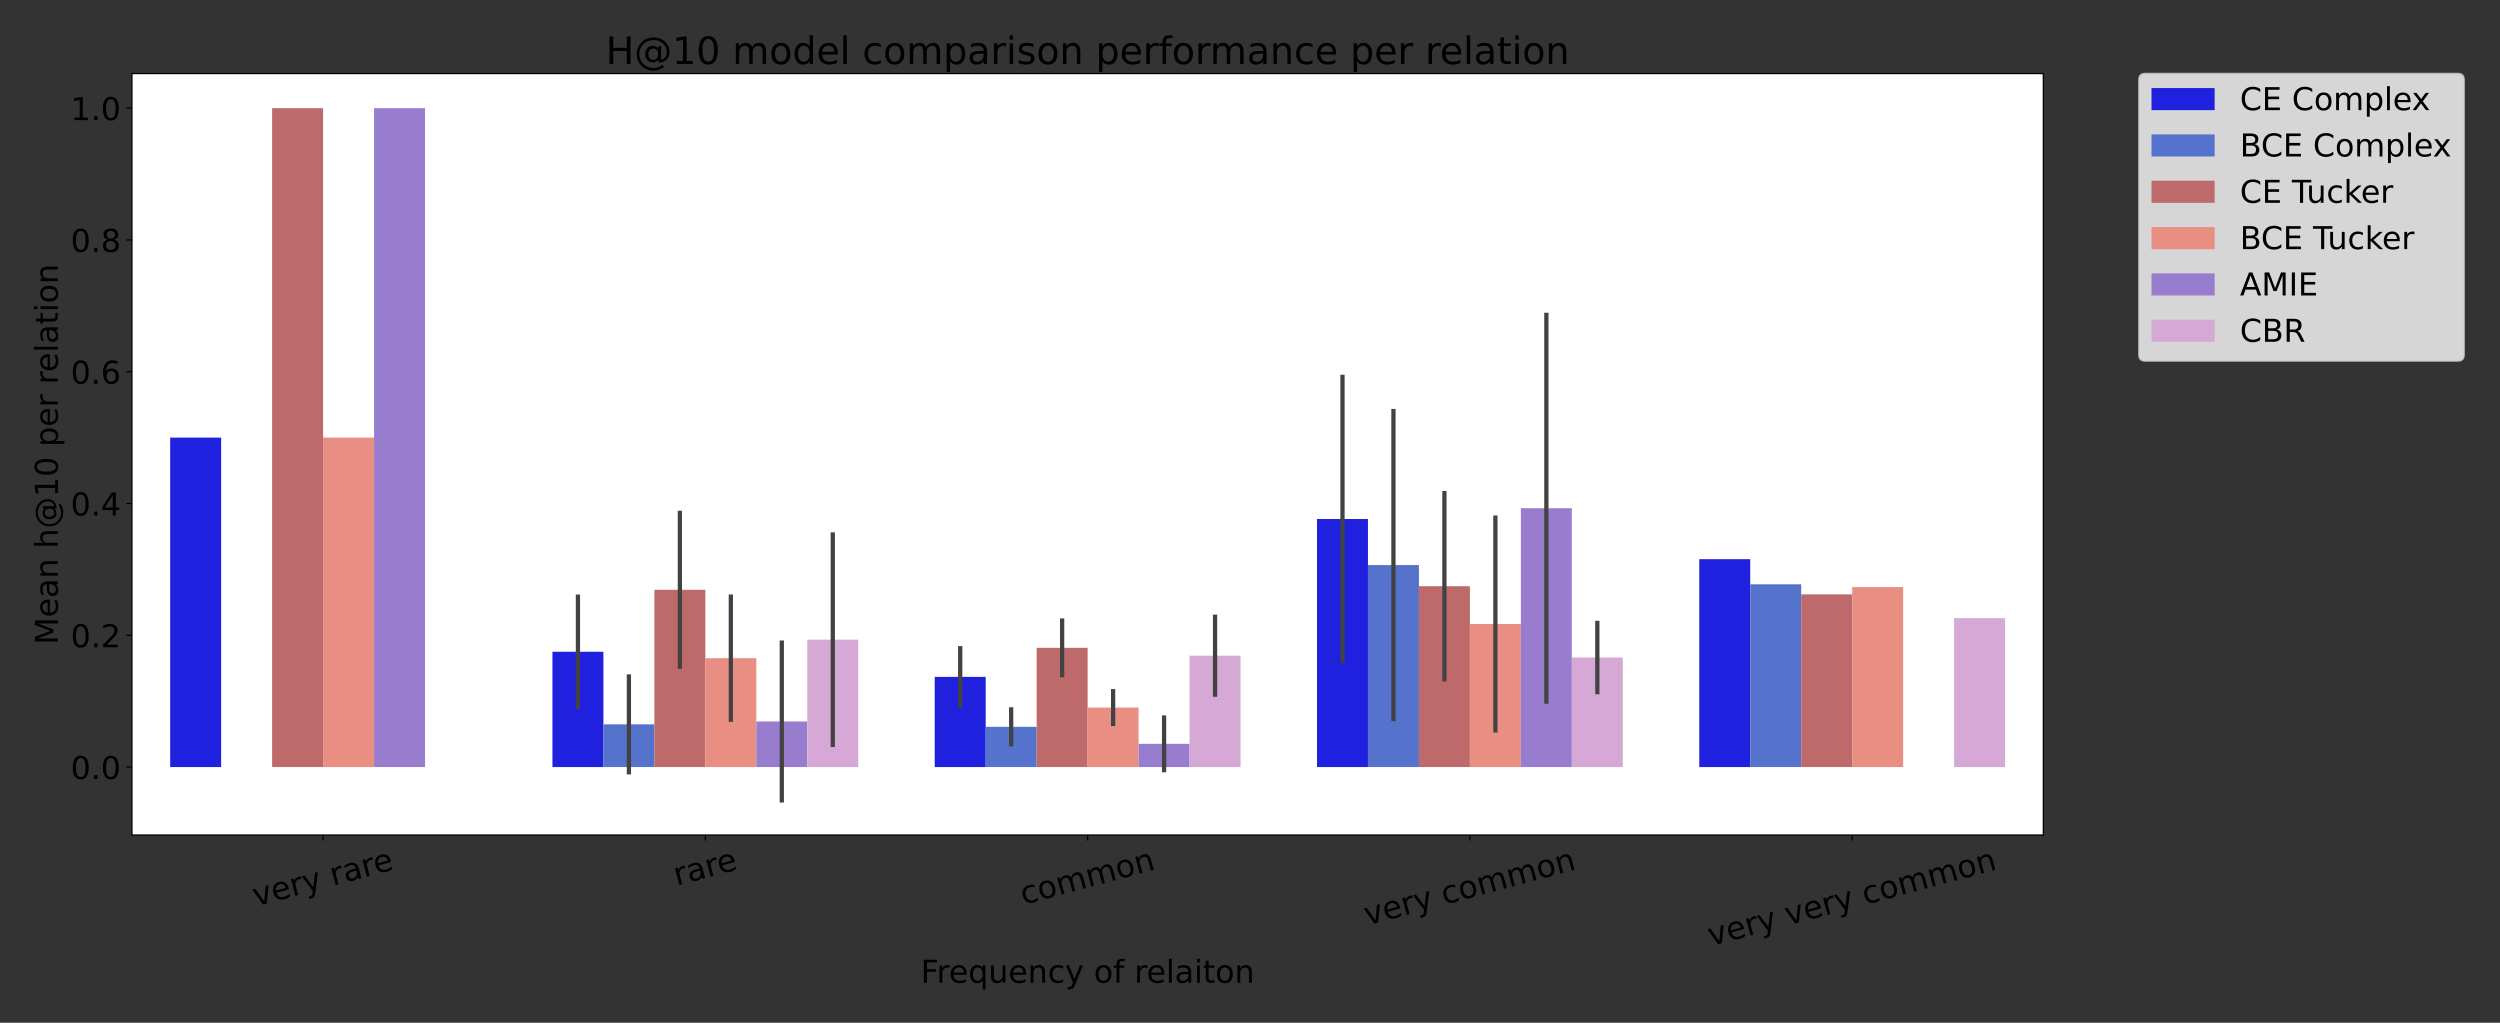 <?xml version="1.0" encoding="utf-8" standalone="no"?>
<!DOCTYPE svg PUBLIC "-//W3C//DTD SVG 1.1//EN"
  "http://www.w3.org/Graphics/SVG/1.1/DTD/svg11.dtd">
<!-- Created with matplotlib (https://matplotlib.org/) -->
<svg height="648pt" version="1.1" viewBox="0 0 1584 648" width="1584pt" xmlns="http://www.w3.org/2000/svg" xmlns:xlink="http://www.w3.org/1999/xlink">
 <rect x="0" y="0" width="1584" height="648" fill="#333333" stroke="none"/>
 <defs>
  <style type="text/css">*{stroke-linecap:butt;stroke-linejoin:round;}</style>
 </defs>
 <g id="figure_1">
  <g id="patch_1">
   <path d="M 0 648 
L 1584 648 
L 1584 0 
L 0 0 
z
" style="fill:none;"/>
  </g>
  <g id="axes_1">
   <g id="patch_2">
    <path d="M 83.6 529.066 
L 1294.645 529.066 
L 1294.645 46.6 
L 83.6 46.6 
z
" style="fill:#ffffff;"/>
   </g>
   <g id="patch_3">
    <path clip-path="url(#p84e8202448)" d="M 107.821 486.003 
L 140.115 486.003 
L 140.115 277.266 
L 107.821 277.266 
z
" style="fill:#2020df;"/>
   </g>
   <g id="patch_4">
    <path clip-path="url(#p84e8202448)" d="M 350.03 486.003 
L 382.324 486.003 
L 382.324 412.961 
L 350.03 412.961 
z
" style="fill:#2020df;"/>
   </g>
   <g id="patch_5">
    <path clip-path="url(#p84e8202448)" d="M 592.239 486.003 
L 624.533 486.003 
L 624.533 428.875 
L 592.239 428.875 
z
" style="fill:#2020df;"/>
   </g>
   <g id="patch_6">
    <path clip-path="url(#p84e8202448)" d="M 834.448 486.003 
L 866.742 486.003 
L 866.742 328.844 
L 834.448 328.844 
z
" style="fill:#2020df;"/>
   </g>
   <g id="patch_7">
    <path clip-path="url(#p84e8202448)" d="M 1076.657 486.003 
L 1108.951 486.003 
L 1108.951 354.296 
L 1076.657 354.296 
z
" style="fill:#2020df;"/>
   </g>
   <g id="patch_8">
    <path clip-path="url(#p84e8202448)" d="M 140.115 486.003 
L 172.41 486.003 
L 172.41 486.003 
L 140.115 486.003 
z
" style="fill:#5573cd;"/>
   </g>
   <g id="patch_9">
    <path clip-path="url(#p84e8202448)" d="M 382.324 486.003 
L 414.619 486.003 
L 414.619 458.945 
L 382.324 458.945 
z
" style="fill:#5573cd;"/>
   </g>
   <g id="patch_10">
    <path clip-path="url(#p84e8202448)" d="M 624.533 486.003 
L 656.828 486.003 
L 656.828 460.516 
L 624.533 460.516 
z
" style="fill:#5573cd;"/>
   </g>
   <g id="patch_11">
    <path clip-path="url(#p84e8202448)" d="M 866.742 486.003 
L 899.037 486.003 
L 899.037 358.029 
L 866.742 358.029 
z
" style="fill:#5573cd;"/>
   </g>
   <g id="patch_12">
    <path clip-path="url(#p84e8202448)" d="M 1108.951 486.003 
L 1141.246 486.003 
L 1141.246 370.221 
L 1108.951 370.221 
z
" style="fill:#5573cd;"/>
   </g>
   <g id="patch_13">
    <path clip-path="url(#p84e8202448)" d="M 172.41 486.003 
L 204.704 486.003 
L 204.704 68.53 
L 172.41 68.53 
z
" style="fill:#bf6a6a;"/>
   </g>
   <g id="patch_14">
    <path clip-path="url(#p84e8202448)" d="M 414.619 486.003 
L 446.913 486.003 
L 446.913 373.698 
L 414.619 373.698 
z
" style="fill:#bf6a6a;"/>
   </g>
   <g id="patch_15">
    <path clip-path="url(#p84e8202448)" d="M 656.828 486.003 
L 689.122 486.003 
L 689.122 410.469 
L 656.828 410.469 
z
" style="fill:#bf6a6a;"/>
   </g>
   <g id="patch_16">
    <path clip-path="url(#p84e8202448)" d="M 899.037 486.003 
L 931.332 486.003 
L 931.332 371.414 
L 899.037 371.414 
z
" style="fill:#bf6a6a;"/>
   </g>
   <g id="patch_17">
    <path clip-path="url(#p84e8202448)" d="M 1141.246 486.003 
L 1173.541 486.003 
L 1173.541 376.597 
L 1141.246 376.597 
z
" style="fill:#bf6a6a;"/>
   </g>
   <g id="patch_18">
    <path clip-path="url(#p84e8202448)" d="M 204.704 486.003 
L 236.999 486.003 
L 236.999 277.266 
L 204.704 277.266 
z
" style="fill:#e98e83;"/>
   </g>
   <g id="patch_19">
    <path clip-path="url(#p84e8202448)" d="M 446.913 486.003 
L 479.208 486.003 
L 479.208 417.028 
L 446.913 417.028 
z
" style="fill:#e98e83;"/>
   </g>
   <g id="patch_20">
    <path clip-path="url(#p84e8202448)" d="M 689.122 486.003 
L 721.417 486.003 
L 721.417 448.31 
L 689.122 448.31 
z
" style="fill:#e98e83;"/>
   </g>
   <g id="patch_21">
    <path clip-path="url(#p84e8202448)" d="M 931.332 486.003 
L 963.626 486.003 
L 963.626 395.377 
L 931.332 395.377 
z
" style="fill:#e98e83;"/>
   </g>
   <g id="patch_22">
    <path clip-path="url(#p84e8202448)" d="M 1173.541 486.003 
L 1205.835 486.003 
L 1205.835 371.972 
L 1173.541 371.972 
z
" style="fill:#e98e83;"/>
   </g>
   <g id="patch_23">
    <path clip-path="url(#p84e8202448)" d="M 236.999 486.003 
L 269.294 486.003 
L 269.294 68.53 
L 236.999 68.53 
z
" style="fill:#987dce;"/>
   </g>
   <g id="patch_24">
    <path clip-path="url(#p84e8202448)" d="M 479.208 486.003 
L 511.503 486.003 
L 511.503 457.134 
L 479.208 457.134 
z
" style="fill:#987dce;"/>
   </g>
   <g id="patch_25">
    <path clip-path="url(#p84e8202448)" d="M 721.417 486.003 
L 753.712 486.003 
L 753.712 471.289 
L 721.417 471.289 
z
" style="fill:#987dce;"/>
   </g>
   <g id="patch_26">
    <path clip-path="url(#p84e8202448)" d="M 963.626 486.003 
L 995.921 486.003 
L 995.921 322.009 
L 963.626 322.009 
z
" style="fill:#987dce;"/>
   </g>
   <g id="patch_27">
    <path clip-path="url(#p84e8202448)" d="M 1205.835 486.003 
L 1238.13 486.003 
L 1238.13 486.003 
L 1205.835 486.003 
z
" style="fill:#987dce;"/>
   </g>
   <g id="patch_28">
    <path clip-path="url(#p84e8202448)" d="M 269.294 486.003 
L 301.588 486.003 
L 301.588 486.003 
L 269.294 486.003 
z
" style="fill:#d5a8d5;"/>
   </g>
   <g id="patch_29">
    <path clip-path="url(#p84e8202448)" d="M 511.503 486.003 
L 543.797 486.003 
L 543.797 405.284 
L 511.503 405.284 
z
" style="fill:#d5a8d5;"/>
   </g>
   <g id="patch_30">
    <path clip-path="url(#p84e8202448)" d="M 753.712 486.003 
L 786.006 486.003 
L 786.006 415.453 
L 753.712 415.453 
z
" style="fill:#d5a8d5;"/>
   </g>
   <g id="patch_31">
    <path clip-path="url(#p84e8202448)" d="M 995.921 486.003 
L 1028.215 486.003 
L 1028.215 416.605 
L 995.921 416.605 
z
" style="fill:#d5a8d5;"/>
   </g>
   <g id="patch_32">
    <path clip-path="url(#p84e8202448)" d="M 1238.13 486.003 
L 1270.424 486.003 
L 1270.424 391.664 
L 1238.13 391.664 
z
" style="fill:#d5a8d5;"/>
   </g>
   <g id="matplotlib.axis_1">
    <g id="xtick_1">
     <g id="line2d_1">
      <defs>
       <path d="M 0 0 
L 0 3.5 
" id="ma8d6c65920" style="stroke:#000000;stroke-width:0.8;"/>
      </defs>
      <g>
       <use style="stroke:#000000;stroke-width:0.8;" x="204.704" xlink:href="#ma8d6c65920" y="529.066"/>
      </g>
     </g>
     <g id="text_1">
      <!-- very rare -->
      <g transform="translate(162.127 574.327)rotate(-15)scale(0.2 -0.2)">
       <defs>
        <path d="M 2.984 54.688 
L 12.5 54.688 
L 29.594 8.797 
L 46.688 54.688 
L 56.203 54.688 
L 35.688 0 
L 23.484 0 
z
" id="DejaVuSans-118"/>
        <path d="M 56.203 29.594 
L 56.203 25.203 
L 14.891 25.203 
Q 15.484 15.922 20.484 11.062 
Q 25.484 6.203 34.422 6.203 
Q 39.594 6.203 44.453 7.469 
Q 49.312 8.734 54.109 11.281 
L 54.109 2.781 
Q 49.266 0.734 44.188 -0.344 
Q 39.109 -1.422 33.891 -1.422 
Q 20.797 -1.422 13.156 6.188 
Q 5.516 13.812 5.516 26.812 
Q 5.516 40.234 12.766 48.109 
Q 20.016 56 32.328 56 
Q 43.359 56 49.781 48.891 
Q 56.203 41.797 56.203 29.594 
z
M 47.219 32.234 
Q 47.125 39.594 43.094 43.984 
Q 39.062 48.391 32.422 48.391 
Q 24.906 48.391 20.391 44.141 
Q 15.875 39.891 15.188 32.172 
z
" id="DejaVuSans-101"/>
        <path d="M 41.109 46.297 
Q 39.594 47.172 37.812 47.578 
Q 36.031 48 33.891 48 
Q 26.266 48 22.188 43.047 
Q 18.109 38.094 18.109 28.812 
L 18.109 0 
L 9.078 0 
L 9.078 54.688 
L 18.109 54.688 
L 18.109 46.188 
Q 20.953 51.172 25.484 53.578 
Q 30.031 56 36.531 56 
Q 37.453 56 38.578 55.875 
Q 39.703 55.766 41.062 55.516 
z
" id="DejaVuSans-114"/>
        <path d="M 32.172 -5.078 
Q 28.375 -14.844 24.75 -17.812 
Q 21.141 -20.797 15.094 -20.797 
L 7.906 -20.797 
L 7.906 -13.281 
L 13.188 -13.281 
Q 16.891 -13.281 18.938 -11.516 
Q 21 -9.766 23.484 -3.219 
L 25.094 0.875 
L 2.984 54.688 
L 12.5 54.688 
L 29.594 11.922 
L 46.688 54.688 
L 56.203 54.688 
z
" id="DejaVuSans-121"/>
        <path id="DejaVuSans-32"/>
        <path d="M 34.281 27.484 
Q 23.391 27.484 19.188 25 
Q 14.984 22.516 14.984 16.5 
Q 14.984 11.719 18.141 8.906 
Q 21.297 6.109 26.703 6.109 
Q 34.188 6.109 38.703 11.406 
Q 43.219 16.703 43.219 25.484 
L 43.219 27.484 
z
M 52.203 31.203 
L 52.203 0 
L 43.219 0 
L 43.219 8.297 
Q 40.141 3.328 35.547 0.953 
Q 30.953 -1.422 24.312 -1.422 
Q 15.922 -1.422 10.953 3.297 
Q 6 8.016 6 15.922 
Q 6 25.141 12.172 29.828 
Q 18.359 34.516 30.609 34.516 
L 43.219 34.516 
L 43.219 35.406 
Q 43.219 41.609 39.141 45 
Q 35.062 48.391 27.688 48.391 
Q 23 48.391 18.547 47.266 
Q 14.109 46.141 10.016 43.891 
L 10.016 52.203 
Q 14.938 54.109 19.578 55.047 
Q 24.219 56 28.609 56 
Q 40.484 56 46.344 49.844 
Q 52.203 43.703 52.203 31.203 
z
" id="DejaVuSans-97"/>
       </defs>
       <use xlink:href="#DejaVuSans-118"/>
       <use x="59.18" xlink:href="#DejaVuSans-101"/>
       <use x="120.703" xlink:href="#DejaVuSans-114"/>
       <use x="161.816" xlink:href="#DejaVuSans-121"/>
       <use x="220.996" xlink:href="#DejaVuSans-32"/>
       <use x="252.783" xlink:href="#DejaVuSans-114"/>
       <use x="293.896" xlink:href="#DejaVuSans-97"/>
       <use x="355.176" xlink:href="#DejaVuSans-114"/>
       <use x="394.039" xlink:href="#DejaVuSans-101"/>
      </g>
     </g>
    </g>
    <g id="xtick_2">
     <g id="line2d_2">
      <g>
       <use style="stroke:#000000;stroke-width:0.8;" x="446.913" xlink:href="#ma8d6c65920" y="529.066"/>
      </g>
     </g>
     <g id="text_2">
      <!-- rare -->
      <g transform="translate(428.755 561.242)rotate(-15)scale(0.2 -0.2)">
       <use xlink:href="#DejaVuSans-114"/>
       <use x="41.113" xlink:href="#DejaVuSans-97"/>
       <use x="102.393" xlink:href="#DejaVuSans-114"/>
       <use x="141.256" xlink:href="#DejaVuSans-101"/>
      </g>
     </g>
    </g>
    <g id="xtick_3">
     <g id="line2d_3">
      <g>
       <use style="stroke:#000000;stroke-width:0.8;" x="689.122" xlink:href="#ma8d6c65920" y="529.066"/>
      </g>
     </g>
     <g id="text_3">
      <!-- common -->
      <g transform="translate(648.48 573.291)rotate(-15)scale(0.2 -0.2)">
       <defs>
        <path d="M 48.781 52.594 
L 48.781 44.188 
Q 44.969 46.297 41.141 47.344 
Q 37.312 48.391 33.406 48.391 
Q 24.656 48.391 19.812 42.844 
Q 14.984 37.312 14.984 27.297 
Q 14.984 17.281 19.812 11.734 
Q 24.656 6.203 33.406 6.203 
Q 37.312 6.203 41.141 7.25 
Q 44.969 8.297 48.781 10.406 
L 48.781 2.094 
Q 45.016 0.344 40.984 -0.531 
Q 36.969 -1.422 32.422 -1.422 
Q 20.062 -1.422 12.781 6.344 
Q 5.516 14.109 5.516 27.297 
Q 5.516 40.672 12.859 48.328 
Q 20.219 56 33.016 56 
Q 37.156 56 41.109 55.141 
Q 45.062 54.297 48.781 52.594 
z
" id="DejaVuSans-99"/>
        <path d="M 30.609 48.391 
Q 23.391 48.391 19.188 42.75 
Q 14.984 37.109 14.984 27.297 
Q 14.984 17.484 19.156 11.844 
Q 23.344 6.203 30.609 6.203 
Q 37.797 6.203 41.984 11.859 
Q 46.188 17.531 46.188 27.297 
Q 46.188 37.016 41.984 42.703 
Q 37.797 48.391 30.609 48.391 
z
M 30.609 56 
Q 42.328 56 49.016 48.375 
Q 55.719 40.766 55.719 27.297 
Q 55.719 13.875 49.016 6.219 
Q 42.328 -1.422 30.609 -1.422 
Q 18.844 -1.422 12.172 6.219 
Q 5.516 13.875 5.516 27.297 
Q 5.516 40.766 12.172 48.375 
Q 18.844 56 30.609 56 
z
" id="DejaVuSans-111"/>
        <path d="M 52 44.188 
Q 55.375 50.25 60.062 53.125 
Q 64.75 56 71.094 56 
Q 79.641 56 84.281 50.016 
Q 88.922 44.047 88.922 33.016 
L 88.922 0 
L 79.891 0 
L 79.891 32.719 
Q 79.891 40.578 77.094 44.375 
Q 74.312 48.188 68.609 48.188 
Q 61.625 48.188 57.562 43.547 
Q 53.516 38.922 53.516 30.906 
L 53.516 0 
L 44.484 0 
L 44.484 32.719 
Q 44.484 40.625 41.703 44.406 
Q 38.922 48.188 33.109 48.188 
Q 26.219 48.188 22.156 43.531 
Q 18.109 38.875 18.109 30.906 
L 18.109 0 
L 9.078 0 
L 9.078 54.688 
L 18.109 54.688 
L 18.109 46.188 
Q 21.188 51.219 25.484 53.609 
Q 29.781 56 35.688 56 
Q 41.656 56 45.828 52.969 
Q 50 49.953 52 44.188 
z
" id="DejaVuSans-109"/>
        <path d="M 54.891 33.016 
L 54.891 0 
L 45.906 0 
L 45.906 32.719 
Q 45.906 40.484 42.875 44.328 
Q 39.844 48.188 33.797 48.188 
Q 26.516 48.188 22.312 43.547 
Q 18.109 38.922 18.109 30.906 
L 18.109 0 
L 9.078 0 
L 9.078 54.688 
L 18.109 54.688 
L 18.109 46.188 
Q 21.344 51.125 25.703 53.562 
Q 30.078 56 35.797 56 
Q 45.219 56 50.047 50.172 
Q 54.891 44.344 54.891 33.016 
z
" id="DejaVuSans-110"/>
       </defs>
       <use xlink:href="#DejaVuSans-99"/>
       <use x="54.98" xlink:href="#DejaVuSans-111"/>
       <use x="116.162" xlink:href="#DejaVuSans-109"/>
       <use x="213.574" xlink:href="#DejaVuSans-109"/>
       <use x="310.986" xlink:href="#DejaVuSans-111"/>
       <use x="372.168" xlink:href="#DejaVuSans-110"/>
      </g>
     </g>
    </g>
    <g id="xtick_4">
     <g id="line2d_4">
      <g>
       <use style="stroke:#000000;stroke-width:0.8;" x="931.332" xlink:href="#ma8d6c65920" y="529.066"/>
      </g>
     </g>
     <g id="text_4">
      <!-- very common -->
      <g transform="translate(866.271 586.376)rotate(-15)scale(0.2 -0.2)">
       <use xlink:href="#DejaVuSans-118"/>
       <use x="59.18" xlink:href="#DejaVuSans-101"/>
       <use x="120.703" xlink:href="#DejaVuSans-114"/>
       <use x="161.816" xlink:href="#DejaVuSans-121"/>
       <use x="220.996" xlink:href="#DejaVuSans-32"/>
       <use x="252.783" xlink:href="#DejaVuSans-99"/>
       <use x="307.764" xlink:href="#DejaVuSans-111"/>
       <use x="368.945" xlink:href="#DejaVuSans-109"/>
       <use x="466.357" xlink:href="#DejaVuSans-109"/>
       <use x="563.77" xlink:href="#DejaVuSans-111"/>
       <use x="624.951" xlink:href="#DejaVuSans-110"/>
      </g>
     </g>
    </g>
    <g id="xtick_5">
     <g id="line2d_5">
      <g>
       <use style="stroke:#000000;stroke-width:0.8;" x="1173.541" xlink:href="#ma8d6c65920" y="529.066"/>
      </g>
     </g>
     <g id="text_5">
      <!-- very very common -->
      <g transform="translate(1084.062 599.462)rotate(-15)scale(0.2 -0.2)">
       <use xlink:href="#DejaVuSans-118"/>
       <use x="59.18" xlink:href="#DejaVuSans-101"/>
       <use x="120.703" xlink:href="#DejaVuSans-114"/>
       <use x="161.816" xlink:href="#DejaVuSans-121"/>
       <use x="220.996" xlink:href="#DejaVuSans-32"/>
       <use x="252.783" xlink:href="#DejaVuSans-118"/>
       <use x="311.963" xlink:href="#DejaVuSans-101"/>
       <use x="373.486" xlink:href="#DejaVuSans-114"/>
       <use x="414.6" xlink:href="#DejaVuSans-121"/>
       <use x="473.779" xlink:href="#DejaVuSans-32"/>
       <use x="505.566" xlink:href="#DejaVuSans-99"/>
       <use x="560.547" xlink:href="#DejaVuSans-111"/>
       <use x="621.729" xlink:href="#DejaVuSans-109"/>
       <use x="719.141" xlink:href="#DejaVuSans-109"/>
       <use x="816.553" xlink:href="#DejaVuSans-111"/>
       <use x="877.734" xlink:href="#DejaVuSans-110"/>
      </g>
     </g>
    </g>
    <g id="text_6">
     <!-- Frequency of relaiton -->
     <g transform="translate(583.368 622.677)scale(0.2 -0.2)">
      <defs>
       <path d="M 9.812 72.906 
L 51.703 72.906 
L 51.703 64.594 
L 19.672 64.594 
L 19.672 43.109 
L 48.578 43.109 
L 48.578 34.812 
L 19.672 34.812 
L 19.672 0 
L 9.812 0 
z
" id="DejaVuSans-70"/>
       <path d="M 14.797 27.297 
Q 14.797 17.391 18.875 11.75 
Q 22.953 6.109 30.078 6.109 
Q 37.203 6.109 41.297 11.75 
Q 45.406 17.391 45.406 27.297 
Q 45.406 37.203 41.297 42.844 
Q 37.203 48.484 30.078 48.484 
Q 22.953 48.484 18.875 42.844 
Q 14.797 37.203 14.797 27.297 
z
M 45.406 8.203 
Q 42.578 3.328 38.25 0.953 
Q 33.938 -1.422 27.875 -1.422 
Q 17.969 -1.422 11.734 6.484 
Q 5.516 14.406 5.516 27.297 
Q 5.516 40.188 11.734 48.094 
Q 17.969 56 27.875 56 
Q 33.938 56 38.25 53.625 
Q 42.578 51.266 45.406 46.391 
L 45.406 54.688 
L 54.391 54.688 
L 54.391 -20.797 
L 45.406 -20.797 
z
" id="DejaVuSans-113"/>
       <path d="M 8.5 21.578 
L 8.5 54.688 
L 17.484 54.688 
L 17.484 21.922 
Q 17.484 14.156 20.5 10.266 
Q 23.531 6.391 29.594 6.391 
Q 36.859 6.391 41.078 11.031 
Q 45.312 15.672 45.312 23.688 
L 45.312 54.688 
L 54.297 54.688 
L 54.297 0 
L 45.312 0 
L 45.312 8.406 
Q 42.047 3.422 37.719 1 
Q 33.406 -1.422 27.688 -1.422 
Q 18.266 -1.422 13.375 4.438 
Q 8.5 10.297 8.5 21.578 
z
M 31.109 56 
z
" id="DejaVuSans-117"/>
       <path d="M 37.109 75.984 
L 37.109 68.5 
L 28.516 68.5 
Q 23.688 68.5 21.797 66.547 
Q 19.922 64.594 19.922 59.516 
L 19.922 54.688 
L 34.719 54.688 
L 34.719 47.703 
L 19.922 47.703 
L 19.922 0 
L 10.891 0 
L 10.891 47.703 
L 2.297 47.703 
L 2.297 54.688 
L 10.891 54.688 
L 10.891 58.5 
Q 10.891 67.625 15.141 71.797 
Q 19.391 75.984 28.609 75.984 
z
" id="DejaVuSans-102"/>
       <path d="M 9.422 75.984 
L 18.406 75.984 
L 18.406 0 
L 9.422 0 
z
" id="DejaVuSans-108"/>
       <path d="M 9.422 54.688 
L 18.406 54.688 
L 18.406 0 
L 9.422 0 
z
M 9.422 75.984 
L 18.406 75.984 
L 18.406 64.594 
L 9.422 64.594 
z
" id="DejaVuSans-105"/>
       <path d="M 18.312 70.219 
L 18.312 54.688 
L 36.812 54.688 
L 36.812 47.703 
L 18.312 47.703 
L 18.312 18.016 
Q 18.312 11.328 20.141 9.422 
Q 21.969 7.516 27.594 7.516 
L 36.812 7.516 
L 36.812 0 
L 27.594 0 
Q 17.188 0 13.234 3.875 
Q 9.281 7.766 9.281 18.016 
L 9.281 47.703 
L 2.688 47.703 
L 2.688 54.688 
L 9.281 54.688 
L 9.281 70.219 
z
" id="DejaVuSans-116"/>
      </defs>
      <use xlink:href="#DejaVuSans-70"/>
      <use x="50.27" xlink:href="#DejaVuSans-114"/>
      <use x="89.133" xlink:href="#DejaVuSans-101"/>
      <use x="150.656" xlink:href="#DejaVuSans-113"/>
      <use x="214.133" xlink:href="#DejaVuSans-117"/>
      <use x="277.512" xlink:href="#DejaVuSans-101"/>
      <use x="339.035" xlink:href="#DejaVuSans-110"/>
      <use x="402.414" xlink:href="#DejaVuSans-99"/>
      <use x="457.395" xlink:href="#DejaVuSans-121"/>
      <use x="516.574" xlink:href="#DejaVuSans-32"/>
      <use x="548.361" xlink:href="#DejaVuSans-111"/>
      <use x="609.543" xlink:href="#DejaVuSans-102"/>
      <use x="644.748" xlink:href="#DejaVuSans-32"/>
      <use x="676.535" xlink:href="#DejaVuSans-114"/>
      <use x="715.398" xlink:href="#DejaVuSans-101"/>
      <use x="776.922" xlink:href="#DejaVuSans-108"/>
      <use x="804.705" xlink:href="#DejaVuSans-97"/>
      <use x="865.984" xlink:href="#DejaVuSans-105"/>
      <use x="893.768" xlink:href="#DejaVuSans-116"/>
      <use x="932.977" xlink:href="#DejaVuSans-111"/>
      <use x="994.158" xlink:href="#DejaVuSans-110"/>
     </g>
    </g>
   </g>
   <g id="matplotlib.axis_2">
    <g id="ytick_1">
     <g id="line2d_6">
      <defs>
       <path d="M 0 0 
L -3.5 0 
" id="m79b2147246" style="stroke:#000000;stroke-width:0.8;"/>
      </defs>
      <g>
       <use style="stroke:#000000;stroke-width:0.8;" x="83.6" xlink:href="#m79b2147246" y="486.003"/>
      </g>
     </g>
     <g id="text_7">
      <!-- 0.0 -->
      <g transform="translate(44.794 493.601)scale(0.2 -0.2)">
       <defs>
        <path d="M 31.781 66.406 
Q 24.172 66.406 20.328 58.906 
Q 16.5 51.422 16.5 36.375 
Q 16.5 21.391 20.328 13.891 
Q 24.172 6.391 31.781 6.391 
Q 39.453 6.391 43.281 13.891 
Q 47.125 21.391 47.125 36.375 
Q 47.125 51.422 43.281 58.906 
Q 39.453 66.406 31.781 66.406 
z
M 31.781 74.219 
Q 44.047 74.219 50.516 64.516 
Q 56.984 54.828 56.984 36.375 
Q 56.984 17.969 50.516 8.266 
Q 44.047 -1.422 31.781 -1.422 
Q 19.531 -1.422 13.062 8.266 
Q 6.594 17.969 6.594 36.375 
Q 6.594 54.828 13.062 64.516 
Q 19.531 74.219 31.781 74.219 
z
" id="DejaVuSans-48"/>
        <path d="M 10.688 12.406 
L 21 12.406 
L 21 0 
L 10.688 0 
z
" id="DejaVuSans-46"/>
       </defs>
       <use xlink:href="#DejaVuSans-48"/>
       <use x="63.623" xlink:href="#DejaVuSans-46"/>
       <use x="95.41" xlink:href="#DejaVuSans-48"/>
      </g>
     </g>
    </g>
    <g id="ytick_2">
     <g id="line2d_7">
      <g>
       <use style="stroke:#000000;stroke-width:0.8;" x="83.6" xlink:href="#m79b2147246" y="402.508"/>
      </g>
     </g>
     <g id="text_8">
      <!-- 0.2 -->
      <g transform="translate(44.794 410.107)scale(0.2 -0.2)">
       <defs>
        <path d="M 19.188 8.297 
L 53.609 8.297 
L 53.609 0 
L 7.328 0 
L 7.328 8.297 
Q 12.938 14.109 22.625 23.891 
Q 32.328 33.688 34.812 36.531 
Q 39.547 41.844 41.422 45.531 
Q 43.312 49.219 43.312 52.781 
Q 43.312 58.594 39.234 62.25 
Q 35.156 65.922 28.609 65.922 
Q 23.969 65.922 18.812 64.312 
Q 13.672 62.703 7.812 59.422 
L 7.812 69.391 
Q 13.766 71.781 18.938 73 
Q 24.125 74.219 28.422 74.219 
Q 39.75 74.219 46.484 68.547 
Q 53.219 62.891 53.219 53.422 
Q 53.219 48.922 51.531 44.891 
Q 49.859 40.875 45.406 35.406 
Q 44.188 33.984 37.641 27.219 
Q 31.109 20.453 19.188 8.297 
z
" id="DejaVuSans-50"/>
       </defs>
       <use xlink:href="#DejaVuSans-48"/>
       <use x="63.623" xlink:href="#DejaVuSans-46"/>
       <use x="95.41" xlink:href="#DejaVuSans-50"/>
      </g>
     </g>
    </g>
    <g id="ytick_3">
     <g id="line2d_8">
      <g>
       <use style="stroke:#000000;stroke-width:0.8;" x="83.6" xlink:href="#m79b2147246" y="319.014"/>
      </g>
     </g>
     <g id="text_9">
      <!-- 0.4 -->
      <g transform="translate(44.794 326.612)scale(0.2 -0.2)">
       <defs>
        <path d="M 37.797 64.312 
L 12.891 25.391 
L 37.797 25.391 
z
M 35.203 72.906 
L 47.609 72.906 
L 47.609 25.391 
L 58.016 25.391 
L 58.016 17.188 
L 47.609 17.188 
L 47.609 0 
L 37.797 0 
L 37.797 17.188 
L 4.891 17.188 
L 4.891 26.703 
z
" id="DejaVuSans-52"/>
       </defs>
       <use xlink:href="#DejaVuSans-48"/>
       <use x="63.623" xlink:href="#DejaVuSans-46"/>
       <use x="95.41" xlink:href="#DejaVuSans-52"/>
      </g>
     </g>
    </g>
    <g id="ytick_4">
     <g id="line2d_9">
      <g>
       <use style="stroke:#000000;stroke-width:0.8;" x="83.6" xlink:href="#m79b2147246" y="235.519"/>
      </g>
     </g>
     <g id="text_10">
      <!-- 0.6 -->
      <g transform="translate(44.794 243.118)scale(0.2 -0.2)">
       <defs>
        <path d="M 33.016 40.375 
Q 26.375 40.375 22.484 35.828 
Q 18.609 31.297 18.609 23.391 
Q 18.609 15.531 22.484 10.953 
Q 26.375 6.391 33.016 6.391 
Q 39.656 6.391 43.531 10.953 
Q 47.406 15.531 47.406 23.391 
Q 47.406 31.297 43.531 35.828 
Q 39.656 40.375 33.016 40.375 
z
M 52.594 71.297 
L 52.594 62.312 
Q 48.875 64.062 45.094 64.984 
Q 41.312 65.922 37.594 65.922 
Q 27.828 65.922 22.672 59.328 
Q 17.531 52.734 16.797 39.406 
Q 19.672 43.656 24.016 45.922 
Q 28.375 48.188 33.594 48.188 
Q 44.578 48.188 50.953 41.516 
Q 57.328 34.859 57.328 23.391 
Q 57.328 12.156 50.688 5.359 
Q 44.047 -1.422 33.016 -1.422 
Q 20.359 -1.422 13.672 8.266 
Q 6.984 17.969 6.984 36.375 
Q 6.984 53.656 15.188 63.938 
Q 23.391 74.219 37.203 74.219 
Q 40.922 74.219 44.703 73.484 
Q 48.484 72.75 52.594 71.297 
z
" id="DejaVuSans-54"/>
       </defs>
       <use xlink:href="#DejaVuSans-48"/>
       <use x="63.623" xlink:href="#DejaVuSans-46"/>
       <use x="95.41" xlink:href="#DejaVuSans-54"/>
      </g>
     </g>
    </g>
    <g id="ytick_5">
     <g id="line2d_10">
      <g>
       <use style="stroke:#000000;stroke-width:0.8;" x="83.6" xlink:href="#m79b2147246" y="152.025"/>
      </g>
     </g>
     <g id="text_11">
      <!-- 0.8 -->
      <g transform="translate(44.794 159.623)scale(0.2 -0.2)">
       <defs>
        <path d="M 31.781 34.625 
Q 24.75 34.625 20.719 30.859 
Q 16.703 27.094 16.703 20.516 
Q 16.703 13.922 20.719 10.156 
Q 24.75 6.391 31.781 6.391 
Q 38.812 6.391 42.859 10.172 
Q 46.922 13.969 46.922 20.516 
Q 46.922 27.094 42.891 30.859 
Q 38.875 34.625 31.781 34.625 
z
M 21.922 38.812 
Q 15.578 40.375 12.031 44.719 
Q 8.5 49.078 8.5 55.328 
Q 8.5 64.062 14.719 69.141 
Q 20.953 74.219 31.781 74.219 
Q 42.672 74.219 48.875 69.141 
Q 55.078 64.062 55.078 55.328 
Q 55.078 49.078 51.531 44.719 
Q 48 40.375 41.703 38.812 
Q 48.828 37.156 52.797 32.312 
Q 56.781 27.484 56.781 20.516 
Q 56.781 9.906 50.312 4.234 
Q 43.844 -1.422 31.781 -1.422 
Q 19.734 -1.422 13.25 4.234 
Q 6.781 9.906 6.781 20.516 
Q 6.781 27.484 10.781 32.312 
Q 14.797 37.156 21.922 38.812 
z
M 18.312 54.391 
Q 18.312 48.734 21.844 45.562 
Q 25.391 42.391 31.781 42.391 
Q 38.141 42.391 41.719 45.562 
Q 45.312 48.734 45.312 54.391 
Q 45.312 60.062 41.719 63.234 
Q 38.141 66.406 31.781 66.406 
Q 25.391 66.406 21.844 63.234 
Q 18.312 60.062 18.312 54.391 
z
" id="DejaVuSans-56"/>
       </defs>
       <use xlink:href="#DejaVuSans-48"/>
       <use x="63.623" xlink:href="#DejaVuSans-46"/>
       <use x="95.41" xlink:href="#DejaVuSans-56"/>
      </g>
     </g>
    </g>
    <g id="ytick_6">
     <g id="line2d_11">
      <g>
       <use style="stroke:#000000;stroke-width:0.8;" x="83.6" xlink:href="#m79b2147246" y="68.53"/>
      </g>
     </g>
     <g id="text_12">
      <!-- 1.0 -->
      <g transform="translate(44.794 76.129)scale(0.2 -0.2)">
       <defs>
        <path d="M 12.406 8.297 
L 28.516 8.297 
L 28.516 63.922 
L 10.984 60.406 
L 10.984 69.391 
L 28.422 72.906 
L 38.281 72.906 
L 38.281 8.297 
L 54.391 8.297 
L 54.391 0 
L 12.406 0 
z
" id="DejaVuSans-49"/>
       </defs>
       <use xlink:href="#DejaVuSans-49"/>
       <use x="63.623" xlink:href="#DejaVuSans-46"/>
       <use x="95.41" xlink:href="#DejaVuSans-48"/>
      </g>
     </g>
    </g>
    <g id="text_13">
     <!-- Mean h@10 per relation -->
     <g transform="translate(36.634 408.389)rotate(-90)scale(0.2 -0.2)">
      <defs>
       <path d="M 9.812 72.906 
L 24.516 72.906 
L 43.109 23.297 
L 61.812 72.906 
L 76.516 72.906 
L 76.516 0 
L 66.891 0 
L 66.891 64.016 
L 48.094 14.016 
L 38.188 14.016 
L 19.391 64.016 
L 19.391 0 
L 9.812 0 
z
" id="DejaVuSans-77"/>
       <path d="M 54.891 33.016 
L 54.891 0 
L 45.906 0 
L 45.906 32.719 
Q 45.906 40.484 42.875 44.328 
Q 39.844 48.188 33.797 48.188 
Q 26.516 48.188 22.312 43.547 
Q 18.109 38.922 18.109 30.906 
L 18.109 0 
L 9.078 0 
L 9.078 75.984 
L 18.109 75.984 
L 18.109 46.188 
Q 21.344 51.125 25.703 53.562 
Q 30.078 56 35.797 56 
Q 45.219 56 50.047 50.172 
Q 54.891 44.344 54.891 33.016 
z
" id="DejaVuSans-104"/>
       <path d="M 37.203 26.219 
Q 37.203 19.234 40.672 15.25 
Q 44.141 11.281 50.203 11.281 
Q 56.203 11.281 59.641 15.281 
Q 63.094 19.281 63.094 26.219 
Q 63.094 33.062 59.578 37.078 
Q 56.062 41.109 50.094 41.109 
Q 44.188 41.109 40.688 37.109 
Q 37.203 33.109 37.203 26.219 
z
M 63.812 11.625 
Q 60.891 7.859 57.109 6.078 
Q 53.328 4.297 48.297 4.297 
Q 39.891 4.297 34.641 10.375 
Q 29.391 16.453 29.391 26.219 
Q 29.391 35.984 34.656 42.078 
Q 39.938 48.188 48.297 48.188 
Q 53.328 48.188 57.125 46.359 
Q 60.938 44.531 63.812 40.828 
L 63.812 47.219 
L 70.797 47.219 
L 70.797 11.281 
Q 77.938 12.359 81.953 17.797 
Q 85.984 23.25 85.984 31.891 
Q 85.984 37.109 84.438 41.703 
Q 82.906 46.297 79.781 50.203 
Q 74.703 56.594 67.406 59.984 
Q 60.109 63.375 51.516 63.375 
Q 45.516 63.375 39.984 61.781 
Q 34.469 60.203 29.781 57.078 
Q 22.125 52.094 17.797 44.016 
Q 13.484 35.938 13.484 26.516 
Q 13.484 18.75 16.281 11.953 
Q 19.094 5.172 24.422 0 
Q 29.547 -5.078 36.281 -7.734 
Q 43.016 -10.406 50.688 -10.406 
Q 56.984 -10.406 63.062 -8.281 
Q 69.141 -6.156 74.219 -2.203 
L 78.609 -7.625 
Q 72.516 -12.359 65.312 -14.875 
Q 58.109 -17.391 50.688 -17.391 
Q 41.656 -17.391 33.641 -14.188 
Q 25.641 -10.984 19.391 -4.891 
Q 13.141 1.219 9.859 9.25 
Q 6.594 17.281 6.594 26.516 
Q 6.594 35.406 9.906 43.453 
Q 13.234 51.516 19.391 57.625 
Q 25.688 63.812 33.938 67.109 
Q 42.188 70.406 51.422 70.406 
Q 61.766 70.406 70.625 66.156 
Q 79.5 61.922 85.5 54.109 
Q 89.156 49.312 91.078 43.703 
Q 93.016 38.094 93.016 32.078 
Q 93.016 19.234 85.25 11.812 
Q 77.484 4.391 63.812 4.109 
z
" id="DejaVuSans-64"/>
       <path d="M 18.109 8.203 
L 18.109 -20.797 
L 9.078 -20.797 
L 9.078 54.688 
L 18.109 54.688 
L 18.109 46.391 
Q 20.953 51.266 25.266 53.625 
Q 29.594 56 35.594 56 
Q 45.562 56 51.781 48.094 
Q 58.016 40.188 58.016 27.297 
Q 58.016 14.406 51.781 6.484 
Q 45.562 -1.422 35.594 -1.422 
Q 29.594 -1.422 25.266 0.953 
Q 20.953 3.328 18.109 8.203 
z
M 48.688 27.297 
Q 48.688 37.203 44.609 42.844 
Q 40.531 48.484 33.406 48.484 
Q 26.266 48.484 22.188 42.844 
Q 18.109 37.203 18.109 27.297 
Q 18.109 17.391 22.188 11.75 
Q 26.266 6.109 33.406 6.109 
Q 40.531 6.109 44.609 11.75 
Q 48.688 17.391 48.688 27.297 
z
" id="DejaVuSans-112"/>
      </defs>
      <use xlink:href="#DejaVuSans-77"/>
      <use x="86.279" xlink:href="#DejaVuSans-101"/>
      <use x="147.803" xlink:href="#DejaVuSans-97"/>
      <use x="209.082" xlink:href="#DejaVuSans-110"/>
      <use x="272.461" xlink:href="#DejaVuSans-32"/>
      <use x="304.248" xlink:href="#DejaVuSans-104"/>
      <use x="367.627" xlink:href="#DejaVuSans-64"/>
      <use x="467.627" xlink:href="#DejaVuSans-49"/>
      <use x="531.25" xlink:href="#DejaVuSans-48"/>
      <use x="594.873" xlink:href="#DejaVuSans-32"/>
      <use x="626.66" xlink:href="#DejaVuSans-112"/>
      <use x="690.137" xlink:href="#DejaVuSans-101"/>
      <use x="751.66" xlink:href="#DejaVuSans-114"/>
      <use x="792.773" xlink:href="#DejaVuSans-32"/>
      <use x="824.561" xlink:href="#DejaVuSans-114"/>
      <use x="863.424" xlink:href="#DejaVuSans-101"/>
      <use x="924.947" xlink:href="#DejaVuSans-108"/>
      <use x="952.73" xlink:href="#DejaVuSans-97"/>
      <use x="1014.01" xlink:href="#DejaVuSans-116"/>
      <use x="1053.219" xlink:href="#DejaVuSans-105"/>
      <use x="1081.002" xlink:href="#DejaVuSans-111"/>
      <use x="1142.184" xlink:href="#DejaVuSans-110"/>
     </g>
    </g>
   </g>
   <g id="line2d_12">
    <path clip-path="url(#p84e8202448)" d="M 0 0 
" style="fill:none;stroke:#424242;stroke-linecap:square;stroke-width:2.7;"/>
   </g>
   <g id="line2d_13">
    <path clip-path="url(#p84e8202448)" d="M 366.177 447.876 
L 366.177 378.045 
" style="fill:none;stroke:#424242;stroke-linecap:square;stroke-width:2.7;"/>
   </g>
   <g id="line2d_14">
    <path clip-path="url(#p84e8202448)" d="M 608.386 447.052 
L 608.386 410.697 
" style="fill:none;stroke:#424242;stroke-linecap:square;stroke-width:2.7;"/>
   </g>
   <g id="line2d_15">
    <path clip-path="url(#p84e8202448)" d="M 850.595 418.899 
L 850.595 238.789 
" style="fill:none;stroke:#424242;stroke-linecap:square;stroke-width:2.7;"/>
   </g>
   <g id="line2d_16">
    <path clip-path="url(#p84e8202448)" d="M 0 0 
" style="fill:none;stroke:#424242;stroke-linecap:square;stroke-width:2.7;"/>
   </g>
   <g id="line2d_17">
    <path clip-path="url(#p84e8202448)" d="M 0 0 
" style="fill:none;stroke:#424242;stroke-linecap:square;stroke-width:2.7;"/>
   </g>
   <g id="line2d_18">
    <path clip-path="url(#p84e8202448)" d="M 398.472 489.302 
L 398.472 428.587 
" style="fill:none;stroke:#424242;stroke-linecap:square;stroke-width:2.7;"/>
   </g>
   <g id="line2d_19">
    <path clip-path="url(#p84e8202448)" d="M 640.681 471.559 
L 640.681 449.473 
" style="fill:none;stroke:#424242;stroke-linecap:square;stroke-width:2.7;"/>
   </g>
   <g id="line2d_20">
    <path clip-path="url(#p84e8202448)" d="M 882.89 455.61 
L 882.89 260.449 
" style="fill:none;stroke:#424242;stroke-linecap:square;stroke-width:2.7;"/>
   </g>
   <g id="line2d_21">
    <path clip-path="url(#p84e8202448)" d="M 0 0 
" style="fill:none;stroke:#424242;stroke-linecap:square;stroke-width:2.7;"/>
   </g>
   <g id="line2d_22">
    <path clip-path="url(#p84e8202448)" d="M 0 0 
" style="fill:none;stroke:#424242;stroke-linecap:square;stroke-width:2.7;"/>
   </g>
   <g id="line2d_23">
    <path clip-path="url(#p84e8202448)" d="M 430.766 422.444 
L 430.766 324.951 
" style="fill:none;stroke:#424242;stroke-linecap:square;stroke-width:2.7;"/>
   </g>
   <g id="line2d_24">
    <path clip-path="url(#p84e8202448)" d="M 672.975 427.774 
L 672.975 393.164 
" style="fill:none;stroke:#424242;stroke-linecap:square;stroke-width:2.7;"/>
   </g>
   <g id="line2d_25">
    <path clip-path="url(#p84e8202448)" d="M 915.184 430.409 
L 915.184 312.418 
" style="fill:none;stroke:#424242;stroke-linecap:square;stroke-width:2.7;"/>
   </g>
   <g id="line2d_26">
    <path clip-path="url(#p84e8202448)" d="M 0 0 
" style="fill:none;stroke:#424242;stroke-linecap:square;stroke-width:2.7;"/>
   </g>
   <g id="line2d_27">
    <path clip-path="url(#p84e8202448)" d="M 0 0 
" style="fill:none;stroke:#424242;stroke-linecap:square;stroke-width:2.7;"/>
   </g>
   <g id="line2d_28">
    <path clip-path="url(#p84e8202448)" d="M 463.061 456.038 
L 463.061 378.018 
" style="fill:none;stroke:#424242;stroke-linecap:square;stroke-width:2.7;"/>
   </g>
   <g id="line2d_29">
    <path clip-path="url(#p84e8202448)" d="M 705.27 458.696 
L 705.27 437.925 
" style="fill:none;stroke:#424242;stroke-linecap:square;stroke-width:2.7;"/>
   </g>
   <g id="line2d_30">
    <path clip-path="url(#p84e8202448)" d="M 947.479 462.792 
L 947.479 327.963 
" style="fill:none;stroke:#424242;stroke-linecap:square;stroke-width:2.7;"/>
   </g>
   <g id="line2d_31">
    <path clip-path="url(#p84e8202448)" d="M 0 0 
" style="fill:none;stroke:#424242;stroke-linecap:square;stroke-width:2.7;"/>
   </g>
   <g id="line2d_32">
    <path clip-path="url(#p84e8202448)" d="M 0 0 
" style="fill:none;stroke:#424242;stroke-linecap:square;stroke-width:2.7;"/>
   </g>
   <g id="line2d_33">
    <path clip-path="url(#p84e8202448)" d="M 495.355 507.136 
L 495.355 407.133 
" style="fill:none;stroke:#424242;stroke-linecap:square;stroke-width:2.7;"/>
   </g>
   <g id="line2d_34">
    <path clip-path="url(#p84e8202448)" d="M 737.564 487.945 
L 737.564 454.633 
" style="fill:none;stroke:#424242;stroke-linecap:square;stroke-width:2.7;"/>
   </g>
   <g id="line2d_35">
    <path clip-path="url(#p84e8202448)" d="M 979.773 444.536 
L 979.773 199.482 
" style="fill:none;stroke:#424242;stroke-linecap:square;stroke-width:2.7;"/>
   </g>
   <g id="line2d_36">
    <path clip-path="url(#p84e8202448)" d="M 0 0 
" style="fill:none;stroke:#424242;stroke-linecap:square;stroke-width:2.7;"/>
   </g>
   <g id="line2d_37">
    <path clip-path="url(#p84e8202448)" d="M 0 0 
" style="fill:none;stroke:#424242;stroke-linecap:square;stroke-width:2.7;"/>
   </g>
   <g id="line2d_38">
    <path clip-path="url(#p84e8202448)" d="M 527.65 471.946 
L 527.65 338.622 
" style="fill:none;stroke:#424242;stroke-linecap:square;stroke-width:2.7;"/>
   </g>
   <g id="line2d_39">
    <path clip-path="url(#p84e8202448)" d="M 769.859 440.159 
L 769.859 390.747 
" style="fill:none;stroke:#424242;stroke-linecap:square;stroke-width:2.7;"/>
   </g>
   <g id="line2d_40">
    <path clip-path="url(#p84e8202448)" d="M 1012.068 438.539 
L 1012.068 394.671 
" style="fill:none;stroke:#424242;stroke-linecap:square;stroke-width:2.7;"/>
   </g>
   <g id="line2d_41">
    <path clip-path="url(#p84e8202448)" d="M 0 0 
" style="fill:none;stroke:#424242;stroke-linecap:square;stroke-width:2.7;"/>
   </g>
   <g id="patch_33">
    <path d="M 83.6 529.066 
L 83.6 46.6 
" style="fill:none;stroke:#000000;stroke-linecap:square;stroke-linejoin:miter;stroke-width:0.8;"/>
   </g>
   <g id="patch_34">
    <path d="M 1294.645 529.066 
L 1294.645 46.6 
" style="fill:none;stroke:#000000;stroke-linecap:square;stroke-linejoin:miter;stroke-width:0.8;"/>
   </g>
   <g id="patch_35">
    <path d="M 83.6 529.066 
L 1294.645 529.066 
" style="fill:none;stroke:#000000;stroke-linecap:square;stroke-linejoin:miter;stroke-width:0.8;"/>
   </g>
   <g id="patch_36">
    <path d="M 83.6 46.6 
L 1294.645 46.6 
" style="fill:none;stroke:#000000;stroke-linecap:square;stroke-linejoin:miter;stroke-width:0.8;"/>
   </g>
   <g id="text_14">
    <!-- H@10 model comparison performance per relation -->
    <g transform="translate(383.816 40.6)scale(0.24 -0.24)">
     <defs>
      <path d="M 9.812 72.906 
L 19.672 72.906 
L 19.672 43.016 
L 55.516 43.016 
L 55.516 72.906 
L 65.375 72.906 
L 65.375 0 
L 55.516 0 
L 55.516 34.719 
L 19.672 34.719 
L 19.672 0 
L 9.812 0 
z
" id="DejaVuSans-72"/>
      <path d="M 45.406 46.391 
L 45.406 75.984 
L 54.391 75.984 
L 54.391 0 
L 45.406 0 
L 45.406 8.203 
Q 42.578 3.328 38.25 0.953 
Q 33.938 -1.422 27.875 -1.422 
Q 17.969 -1.422 11.734 6.484 
Q 5.516 14.406 5.516 27.297 
Q 5.516 40.188 11.734 48.094 
Q 17.969 56 27.875 56 
Q 33.938 56 38.25 53.625 
Q 42.578 51.266 45.406 46.391 
z
M 14.797 27.297 
Q 14.797 17.391 18.875 11.75 
Q 22.953 6.109 30.078 6.109 
Q 37.203 6.109 41.297 11.75 
Q 45.406 17.391 45.406 27.297 
Q 45.406 37.203 41.297 42.844 
Q 37.203 48.484 30.078 48.484 
Q 22.953 48.484 18.875 42.844 
Q 14.797 37.203 14.797 27.297 
z
" id="DejaVuSans-100"/>
      <path d="M 44.281 53.078 
L 44.281 44.578 
Q 40.484 46.531 36.375 47.5 
Q 32.281 48.484 27.875 48.484 
Q 21.188 48.484 17.844 46.438 
Q 14.5 44.391 14.5 40.281 
Q 14.5 37.156 16.891 35.375 
Q 19.281 33.594 26.516 31.984 
L 29.594 31.297 
Q 39.156 29.25 43.188 25.516 
Q 47.219 21.781 47.219 15.094 
Q 47.219 7.469 41.188 3.016 
Q 35.156 -1.422 24.609 -1.422 
Q 20.219 -1.422 15.453 -0.562 
Q 10.688 0.297 5.422 2 
L 5.422 11.281 
Q 10.406 8.688 15.234 7.391 
Q 20.062 6.109 24.812 6.109 
Q 31.156 6.109 34.562 8.281 
Q 37.984 10.453 37.984 14.406 
Q 37.984 18.062 35.516 20.016 
Q 33.062 21.969 24.703 23.781 
L 21.578 24.516 
Q 13.234 26.266 9.516 29.906 
Q 5.812 33.547 5.812 39.891 
Q 5.812 47.609 11.281 51.797 
Q 16.75 56 26.812 56 
Q 31.781 56 36.172 55.266 
Q 40.578 54.547 44.281 53.078 
z
" id="DejaVuSans-115"/>
     </defs>
     <use xlink:href="#DejaVuSans-72"/>
     <use x="75.195" xlink:href="#DejaVuSans-64"/>
     <use x="175.195" xlink:href="#DejaVuSans-49"/>
     <use x="238.818" xlink:href="#DejaVuSans-48"/>
     <use x="302.441" xlink:href="#DejaVuSans-32"/>
     <use x="334.229" xlink:href="#DejaVuSans-109"/>
     <use x="431.641" xlink:href="#DejaVuSans-111"/>
     <use x="492.822" xlink:href="#DejaVuSans-100"/>
     <use x="556.299" xlink:href="#DejaVuSans-101"/>
     <use x="617.822" xlink:href="#DejaVuSans-108"/>
     <use x="645.605" xlink:href="#DejaVuSans-32"/>
     <use x="677.393" xlink:href="#DejaVuSans-99"/>
     <use x="732.373" xlink:href="#DejaVuSans-111"/>
     <use x="793.555" xlink:href="#DejaVuSans-109"/>
     <use x="890.967" xlink:href="#DejaVuSans-112"/>
     <use x="954.443" xlink:href="#DejaVuSans-97"/>
     <use x="1015.723" xlink:href="#DejaVuSans-114"/>
     <use x="1056.836" xlink:href="#DejaVuSans-105"/>
     <use x="1084.619" xlink:href="#DejaVuSans-115"/>
     <use x="1136.719" xlink:href="#DejaVuSans-111"/>
     <use x="1197.9" xlink:href="#DejaVuSans-110"/>
     <use x="1261.279" xlink:href="#DejaVuSans-32"/>
     <use x="1293.066" xlink:href="#DejaVuSans-112"/>
     <use x="1356.543" xlink:href="#DejaVuSans-101"/>
     <use x="1418.066" xlink:href="#DejaVuSans-114"/>
     <use x="1459.18" xlink:href="#DejaVuSans-102"/>
     <use x="1494.385" xlink:href="#DejaVuSans-111"/>
     <use x="1555.566" xlink:href="#DejaVuSans-114"/>
     <use x="1594.93" xlink:href="#DejaVuSans-109"/>
     <use x="1692.342" xlink:href="#DejaVuSans-97"/>
     <use x="1753.621" xlink:href="#DejaVuSans-110"/>
     <use x="1817" xlink:href="#DejaVuSans-99"/>
     <use x="1871.98" xlink:href="#DejaVuSans-101"/>
     <use x="1933.504" xlink:href="#DejaVuSans-32"/>
     <use x="1965.291" xlink:href="#DejaVuSans-112"/>
     <use x="2028.768" xlink:href="#DejaVuSans-101"/>
     <use x="2090.291" xlink:href="#DejaVuSans-114"/>
     <use x="2131.404" xlink:href="#DejaVuSans-32"/>
     <use x="2163.191" xlink:href="#DejaVuSans-114"/>
     <use x="2202.055" xlink:href="#DejaVuSans-101"/>
     <use x="2263.578" xlink:href="#DejaVuSans-108"/>
     <use x="2291.361" xlink:href="#DejaVuSans-97"/>
     <use x="2352.641" xlink:href="#DejaVuSans-116"/>
     <use x="2391.85" xlink:href="#DejaVuSans-105"/>
     <use x="2419.633" xlink:href="#DejaVuSans-111"/>
     <use x="2480.814" xlink:href="#DejaVuSans-110"/>
    </g>
   </g>
   <g id="legend_1">
    <g id="patch_37">
     <path d="M 1359.197 228.738 
L 1557.26 228.738 
Q 1561.26 228.738 1561.26 224.738 
L 1561.26 50.6 
Q 1561.26 46.6 1557.26 46.6 
L 1359.197 46.6 
Q 1355.197 46.6 1355.197 50.6 
L 1355.197 224.738 
Q 1355.197 228.738 1359.197 228.738 
z
" style="fill:#ffffff;opacity:0.8;stroke:#cccccc;stroke-linejoin:miter;"/>
    </g>
    <g id="patch_38">
     <path d="M 1363.197 69.797 
L 1403.197 69.797 
L 1403.197 55.797 
L 1363.197 55.797 
z
" style="fill:#2020df;"/>
    </g>
    <g id="text_15">
     <!-- CE Complex -->
     <g transform="translate(1419.197 69.797)scale(0.2 -0.2)">
      <defs>
       <path d="M 64.406 67.281 
L 64.406 56.891 
Q 59.422 61.531 53.781 63.812 
Q 48.141 66.109 41.797 66.109 
Q 29.297 66.109 22.656 58.469 
Q 16.016 50.828 16.016 36.375 
Q 16.016 21.969 22.656 14.328 
Q 29.297 6.688 41.797 6.688 
Q 48.141 6.688 53.781 8.984 
Q 59.422 11.281 64.406 15.922 
L 64.406 5.609 
Q 59.234 2.094 53.438 0.328 
Q 47.656 -1.422 41.219 -1.422 
Q 24.656 -1.422 15.125 8.703 
Q 5.609 18.844 5.609 36.375 
Q 5.609 53.953 15.125 64.078 
Q 24.656 74.219 41.219 74.219 
Q 47.75 74.219 53.531 72.484 
Q 59.328 70.75 64.406 67.281 
z
" id="DejaVuSans-67"/>
       <path d="M 9.812 72.906 
L 55.906 72.906 
L 55.906 64.594 
L 19.672 64.594 
L 19.672 43.016 
L 54.391 43.016 
L 54.391 34.719 
L 19.672 34.719 
L 19.672 8.297 
L 56.781 8.297 
L 56.781 0 
L 9.812 0 
z
" id="DejaVuSans-69"/>
       <path d="M 54.891 54.688 
L 35.109 28.078 
L 55.906 0 
L 45.312 0 
L 29.391 21.484 
L 13.484 0 
L 2.875 0 
L 24.125 28.609 
L 4.688 54.688 
L 15.281 54.688 
L 29.781 35.203 
L 44.281 54.688 
z
" id="DejaVuSans-120"/>
      </defs>
      <use xlink:href="#DejaVuSans-67"/>
      <use x="69.824" xlink:href="#DejaVuSans-69"/>
      <use x="133.008" xlink:href="#DejaVuSans-32"/>
      <use x="164.795" xlink:href="#DejaVuSans-67"/>
      <use x="234.619" xlink:href="#DejaVuSans-111"/>
      <use x="295.801" xlink:href="#DejaVuSans-109"/>
      <use x="393.213" xlink:href="#DejaVuSans-112"/>
      <use x="456.689" xlink:href="#DejaVuSans-108"/>
      <use x="484.473" xlink:href="#DejaVuSans-101"/>
      <use x="544.246" xlink:href="#DejaVuSans-120"/>
     </g>
    </g>
    <g id="patch_39">
     <path d="M 1363.197 99.153 
L 1403.197 99.153 
L 1403.197 85.153 
L 1363.197 85.153 
z
" style="fill:#5573cd;"/>
    </g>
    <g id="text_16">
     <!-- BCE Complex -->
     <g transform="translate(1419.197 99.153)scale(0.2 -0.2)">
      <defs>
       <path d="M 19.672 34.812 
L 19.672 8.109 
L 35.5 8.109 
Q 43.453 8.109 47.281 11.406 
Q 51.125 14.703 51.125 21.484 
Q 51.125 28.328 47.281 31.562 
Q 43.453 34.812 35.5 34.812 
z
M 19.672 64.797 
L 19.672 42.828 
L 34.281 42.828 
Q 41.5 42.828 45.031 45.531 
Q 48.578 48.25 48.578 53.812 
Q 48.578 59.328 45.031 62.062 
Q 41.5 64.797 34.281 64.797 
z
M 9.812 72.906 
L 35.016 72.906 
Q 46.297 72.906 52.391 68.219 
Q 58.5 63.531 58.5 54.891 
Q 58.5 48.188 55.375 44.234 
Q 52.25 40.281 46.188 39.312 
Q 53.469 37.75 57.5 32.781 
Q 61.531 27.828 61.531 20.406 
Q 61.531 10.641 54.891 5.312 
Q 48.25 0 35.984 0 
L 9.812 0 
z
" id="DejaVuSans-66"/>
      </defs>
      <use xlink:href="#DejaVuSans-66"/>
      <use x="66.854" xlink:href="#DejaVuSans-67"/>
      <use x="136.678" xlink:href="#DejaVuSans-69"/>
      <use x="199.861" xlink:href="#DejaVuSans-32"/>
      <use x="231.648" xlink:href="#DejaVuSans-67"/>
      <use x="301.473" xlink:href="#DejaVuSans-111"/>
      <use x="362.654" xlink:href="#DejaVuSans-109"/>
      <use x="460.066" xlink:href="#DejaVuSans-112"/>
      <use x="523.543" xlink:href="#DejaVuSans-108"/>
      <use x="551.326" xlink:href="#DejaVuSans-101"/>
      <use x="611.1" xlink:href="#DejaVuSans-120"/>
     </g>
    </g>
    <g id="patch_40">
     <path d="M 1363.197 128.509 
L 1403.197 128.509 
L 1403.197 114.509 
L 1363.197 114.509 
z
" style="fill:#bf6a6a;"/>
    </g>
    <g id="text_17">
     <!-- CE Tucker -->
     <g transform="translate(1419.197 128.509)scale(0.2 -0.2)">
      <defs>
       <path d="M -0.297 72.906 
L 61.375 72.906 
L 61.375 64.594 
L 35.5 64.594 
L 35.5 0 
L 25.594 0 
L 25.594 64.594 
L -0.297 64.594 
z
" id="DejaVuSans-84"/>
       <path d="M 9.078 75.984 
L 18.109 75.984 
L 18.109 31.109 
L 44.922 54.688 
L 56.391 54.688 
L 27.391 29.109 
L 57.625 0 
L 45.906 0 
L 18.109 26.703 
L 18.109 0 
L 9.078 0 
z
" id="DejaVuSans-107"/>
      </defs>
      <use xlink:href="#DejaVuSans-67"/>
      <use x="69.824" xlink:href="#DejaVuSans-69"/>
      <use x="133.008" xlink:href="#DejaVuSans-32"/>
      <use x="164.795" xlink:href="#DejaVuSans-84"/>
      <use x="210.754" xlink:href="#DejaVuSans-117"/>
      <use x="274.133" xlink:href="#DejaVuSans-99"/>
      <use x="329.113" xlink:href="#DejaVuSans-107"/>
      <use x="383.398" xlink:href="#DejaVuSans-101"/>
      <use x="444.922" xlink:href="#DejaVuSans-114"/>
     </g>
    </g>
    <g id="patch_41">
     <path d="M 1363.197 157.866 
L 1403.197 157.866 
L 1403.197 143.866 
L 1363.197 143.866 
z
" style="fill:#e98e83;"/>
    </g>
    <g id="text_18">
     <!-- BCE Tucker -->
     <g transform="translate(1419.197 157.866)scale(0.2 -0.2)">
      <use xlink:href="#DejaVuSans-66"/>
      <use x="66.854" xlink:href="#DejaVuSans-67"/>
      <use x="136.678" xlink:href="#DejaVuSans-69"/>
      <use x="199.861" xlink:href="#DejaVuSans-32"/>
      <use x="231.648" xlink:href="#DejaVuSans-84"/>
      <use x="277.607" xlink:href="#DejaVuSans-117"/>
      <use x="340.986" xlink:href="#DejaVuSans-99"/>
      <use x="395.967" xlink:href="#DejaVuSans-107"/>
      <use x="450.252" xlink:href="#DejaVuSans-101"/>
      <use x="511.775" xlink:href="#DejaVuSans-114"/>
     </g>
    </g>
    <g id="patch_42">
     <path d="M 1363.197 187.222 
L 1403.197 187.222 
L 1403.197 173.222 
L 1363.197 173.222 
z
" style="fill:#987dce;"/>
    </g>
    <g id="text_19">
     <!-- AMIE -->
     <g transform="translate(1419.197 187.222)scale(0.2 -0.2)">
      <defs>
       <path d="M 34.188 63.188 
L 20.797 26.906 
L 47.609 26.906 
z
M 28.609 72.906 
L 39.797 72.906 
L 67.578 0 
L 57.328 0 
L 50.688 18.703 
L 17.828 18.703 
L 11.188 0 
L 0.781 0 
z
" id="DejaVuSans-65"/>
       <path d="M 9.812 72.906 
L 19.672 72.906 
L 19.672 0 
L 9.812 0 
z
" id="DejaVuSans-73"/>
      </defs>
      <use xlink:href="#DejaVuSans-65"/>
      <use x="68.408" xlink:href="#DejaVuSans-77"/>
      <use x="154.688" xlink:href="#DejaVuSans-73"/>
      <use x="184.18" xlink:href="#DejaVuSans-69"/>
     </g>
    </g>
    <g id="patch_43">
     <path d="M 1363.197 216.578 
L 1403.197 216.578 
L 1403.197 202.578 
L 1363.197 202.578 
z
" style="fill:#d5a8d5;"/>
    </g>
    <g id="text_20">
     <!-- CBR -->
     <g transform="translate(1419.197 216.578)scale(0.2 -0.2)">
      <defs>
       <path d="M 44.391 34.188 
Q 47.562 33.109 50.562 29.594 
Q 53.562 26.078 56.594 19.922 
L 66.609 0 
L 56 0 
L 46.688 18.703 
Q 43.062 26.031 39.672 28.422 
Q 36.281 30.812 30.422 30.812 
L 19.672 30.812 
L 19.672 0 
L 9.812 0 
L 9.812 72.906 
L 32.078 72.906 
Q 44.578 72.906 50.734 67.672 
Q 56.891 62.453 56.891 51.906 
Q 56.891 45.016 53.688 40.469 
Q 50.484 35.938 44.391 34.188 
z
M 19.672 64.797 
L 19.672 38.922 
L 32.078 38.922 
Q 39.203 38.922 42.844 42.219 
Q 46.484 45.516 46.484 51.906 
Q 46.484 58.297 42.844 61.547 
Q 39.203 64.797 32.078 64.797 
z
" id="DejaVuSans-82"/>
      </defs>
      <use xlink:href="#DejaVuSans-67"/>
      <use x="69.824" xlink:href="#DejaVuSans-66"/>
      <use x="138.428" xlink:href="#DejaVuSans-82"/>
     </g>
    </g>
   </g>
  </g>
 </g>
 <defs>
  <clipPath id="p84e8202448">
   <rect height="482.466" width="1211.045" x="83.6" y="46.6"/>
  </clipPath>
 </defs>
</svg>
